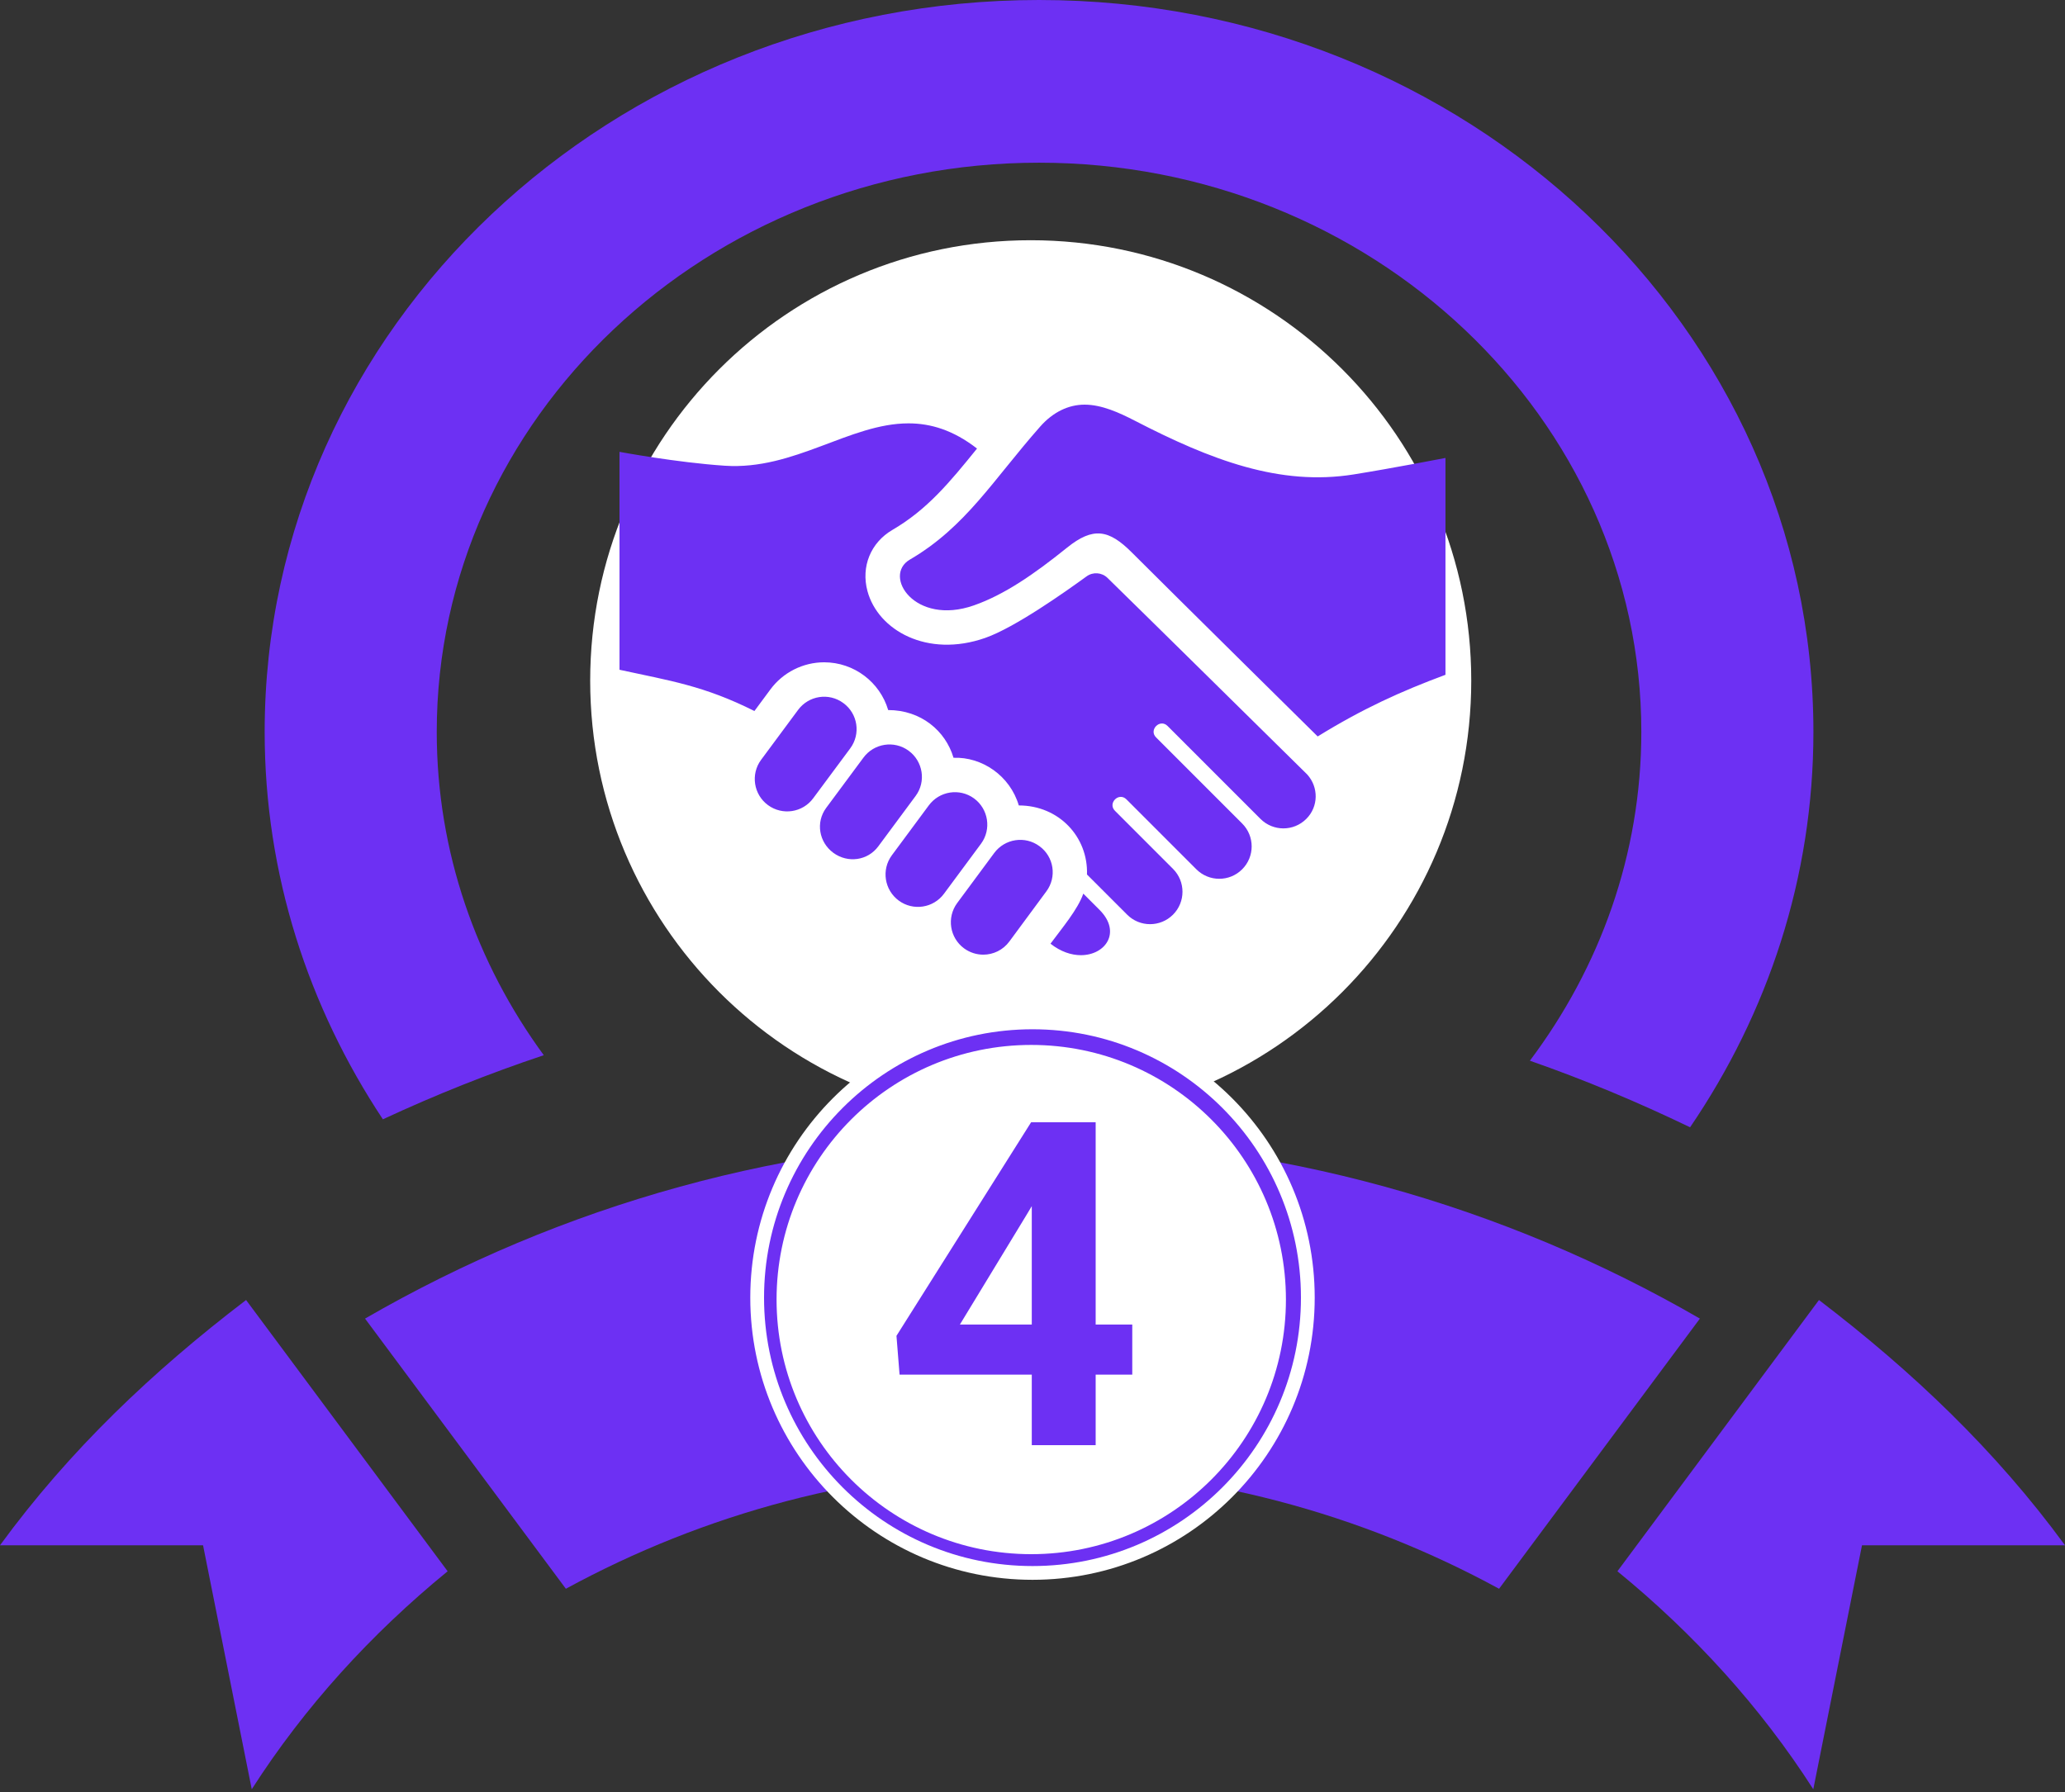<svg width="500" height="434" viewBox="0 0 500 434" fill="none" xmlns="http://www.w3.org/2000/svg">
<rect x="0" y="0" width="500" height="434" fill="#333333" stroke="none"/>
<path d="M290.222 182.097L332.333 141.875L274.458 133.931L248.972 81.681L223.513 133.931L165.638 141.861L207.75 182.084L197.5 239.264L248.972 211.861L300.472 239.264L290.222 182.097ZM92.708 271.084C74.666 243.861 64.083 211.764 64.083 177.264C64.083 79.361 148.013 0 251.583 0C355.138 0 439.083 79.361 439.083 177.264C439.083 212.57 428.041 245.389 409.222 273.014C396.583 266.917 383.638 261.5 370.43 256.889C387.347 234.375 397.416 206.931 397.416 177.264C397.416 101.25 331.972 39.403 251.583 39.403C171.18 39.403 105.75 101.25 105.75 177.264C105.75 206.347 115.375 233.292 131.666 255.556C118.416 259.986 105.416 265.167 92.708 271.084ZM411.597 319.347L362.972 384.778C329.583 366.584 291.138 355.945 250 355.764C208.847 355.945 170.416 366.584 137.013 384.778L88.388 319.347C135.597 292.042 190.722 275.972 250 275.792C309.263 275.972 364.388 292.042 411.597 319.347ZM500 374.25H450.847L439.055 433.334C426.291 413.403 410.138 395.667 391.625 380.542L440.43 314.847C463.097 332.167 483.18 351.25 500 374.25ZM59.583 314.847L108.388 380.542C89.847 395.695 73.722 413.403 60.958 433.334L49.166 374.25H0C16.805 351.25 36.888 332.167 59.583 314.847Z" fill="#6D30F3"/>
<path d="M249.569 271.514C308.48 271.514 356.236 223.758 356.236 164.847C356.236 105.936 308.48 58.18 249.569 58.18C190.658 58.18 142.902 105.936 142.902 164.847C142.902 223.758 190.658 271.514 249.569 271.514Z" fill="white"/>
<path d="M250 380.944C286.818 380.944 316.666 351.096 316.666 314.277C316.666 277.458 286.818 247.61 250 247.61C213.181 247.61 183.333 277.458 183.333 314.277C183.333 351.096 213.181 380.944 250 380.944Z" fill="#6D30F3" stroke="white" stroke-width="3.333"/>
<path d="M249.696 374.734C282.833 374.734 309.696 347.871 309.696 314.734C309.696 281.597 282.833 254.734 249.696 254.734C216.559 254.734 189.696 281.597 189.696 314.734C189.696 347.871 216.559 374.734 249.696 374.734Z" fill="white" stroke="white" stroke-width="3.333"/>
<path d="M274.156 320.781V332.92H217.813L217.062 323.521L249.664 271.797H261.964L248.644 294.087L232.423 320.781H274.156ZM265.294 271.797V350H249.825V271.797H265.294Z" fill="#6D30F3"/>
<path d="M244.408 228C242.867 230.1 240.492 231.208 238.083 231.208C236.467 231.208 234.842 230.708 233.433 229.683C229.942 227.108 229.192 222.217 231.75 218.725L240.725 206.592C243.292 203.117 248.192 202.358 251.683 204.933C255.192 207.483 255.942 212.392 253.358 215.875L244.408 228ZM237.533 204.342C240.1 200.858 239.342 195.95 235.858 193.375C232.35 190.808 227.458 191.575 224.883 195.067L215.942 207.142C213.367 210.633 214.133 215.55 217.625 218.117C221.1 220.675 226.017 219.933 228.583 216.433L237.533 204.342V204.342ZM221.7 192.775C224.275 189.3 223.508 184.383 220.008 181.817C216.525 179.258 211.617 180.017 209.058 183.5L200.033 195.675C197.467 199.167 198.292 203.967 201.775 206.542C205.283 209.108 210.108 208.45 212.675 204.958L221.7 192.775V192.775ZM205.883 181.225C208.45 177.733 207.708 172.833 204.192 170.267C200.7 167.692 195.8 168.45 193.233 171.942L184.275 184.033C181.708 187.517 182.467 192.433 185.958 194.992C189.45 197.55 194.358 196.808 196.917 193.308L205.883 181.225V181.225ZM350 110.908C350 110.908 337.042 113.417 327.775 114.9C309.892 117.767 293.242 111.433 274.767 101.883C271.058 99.975 266.792 98 262.617 98C258.775 98 255.008 99.742 251.85 103.325C240.467 116.217 233.85 127.617 220.308 135.525C213.633 139.425 221.475 151.642 235.808 146.617C243.125 144.05 250.275 139.158 258.358 132.642C264.708 127.517 268.525 128.275 274.017 133.767C284.333 144.083 319.05 178.358 319.05 178.358C330.025 171.592 339.233 167.425 349.992 163.425V110.908H350ZM262.3 216.425C260.983 220.25 257.15 224.767 254.358 228.55C256.833 230.508 259.425 231.333 261.708 231.333C267.683 231.333 271.608 225.742 266.225 220.35L262.3 216.425V216.425ZM316.517 187.567C307.6 178.775 277.083 148.675 268.158 139.958C266.783 138.617 264.65 138.458 263.092 139.592C257.767 143.458 245.742 151.967 238.558 154.492C224.517 159.408 212.6 152.642 210.042 143.167C208.442 137.233 210.817 131.408 216.1 128.325C224.5 123.417 229.908 116.867 236.567 108.633C230.775 104.142 225.317 102.533 219.975 102.533C205.758 102.533 192.333 113.917 175.508 112.792C164.067 112.042 150 109.433 150 109.433V162.208C162.3 164.883 170.458 166.075 182.667 172.2L186.517 167C189.55 162.867 194.425 160.4 199.55 160.4C206.8 160.4 213.067 165.217 215.058 171.967C222.983 171.967 228.95 176.983 230.875 183.525C237.758 183.267 244.55 187.85 246.683 195.067C256.442 195.067 263.492 202.733 263.192 211.792L272.925 221.525C275.983 224.592 280.95 224.583 284.017 221.525C287.083 218.458 287.083 213.492 284.017 210.425L269.967 196.367C268.133 194.533 270.908 191.758 272.742 193.592L289.675 210.533C292.742 213.6 297.7 213.6 300.767 210.533C303.833 207.467 303.833 202.508 300.767 199.442L279.925 178.592C278.083 176.775 280.867 173.983 282.7 175.817L305.2 198.325C308.267 201.392 313.225 201.392 316.292 198.325C319.275 195.358 319.3 190.642 316.517 187.567V187.567Z" fill="#6D30F3"/>
</svg>
